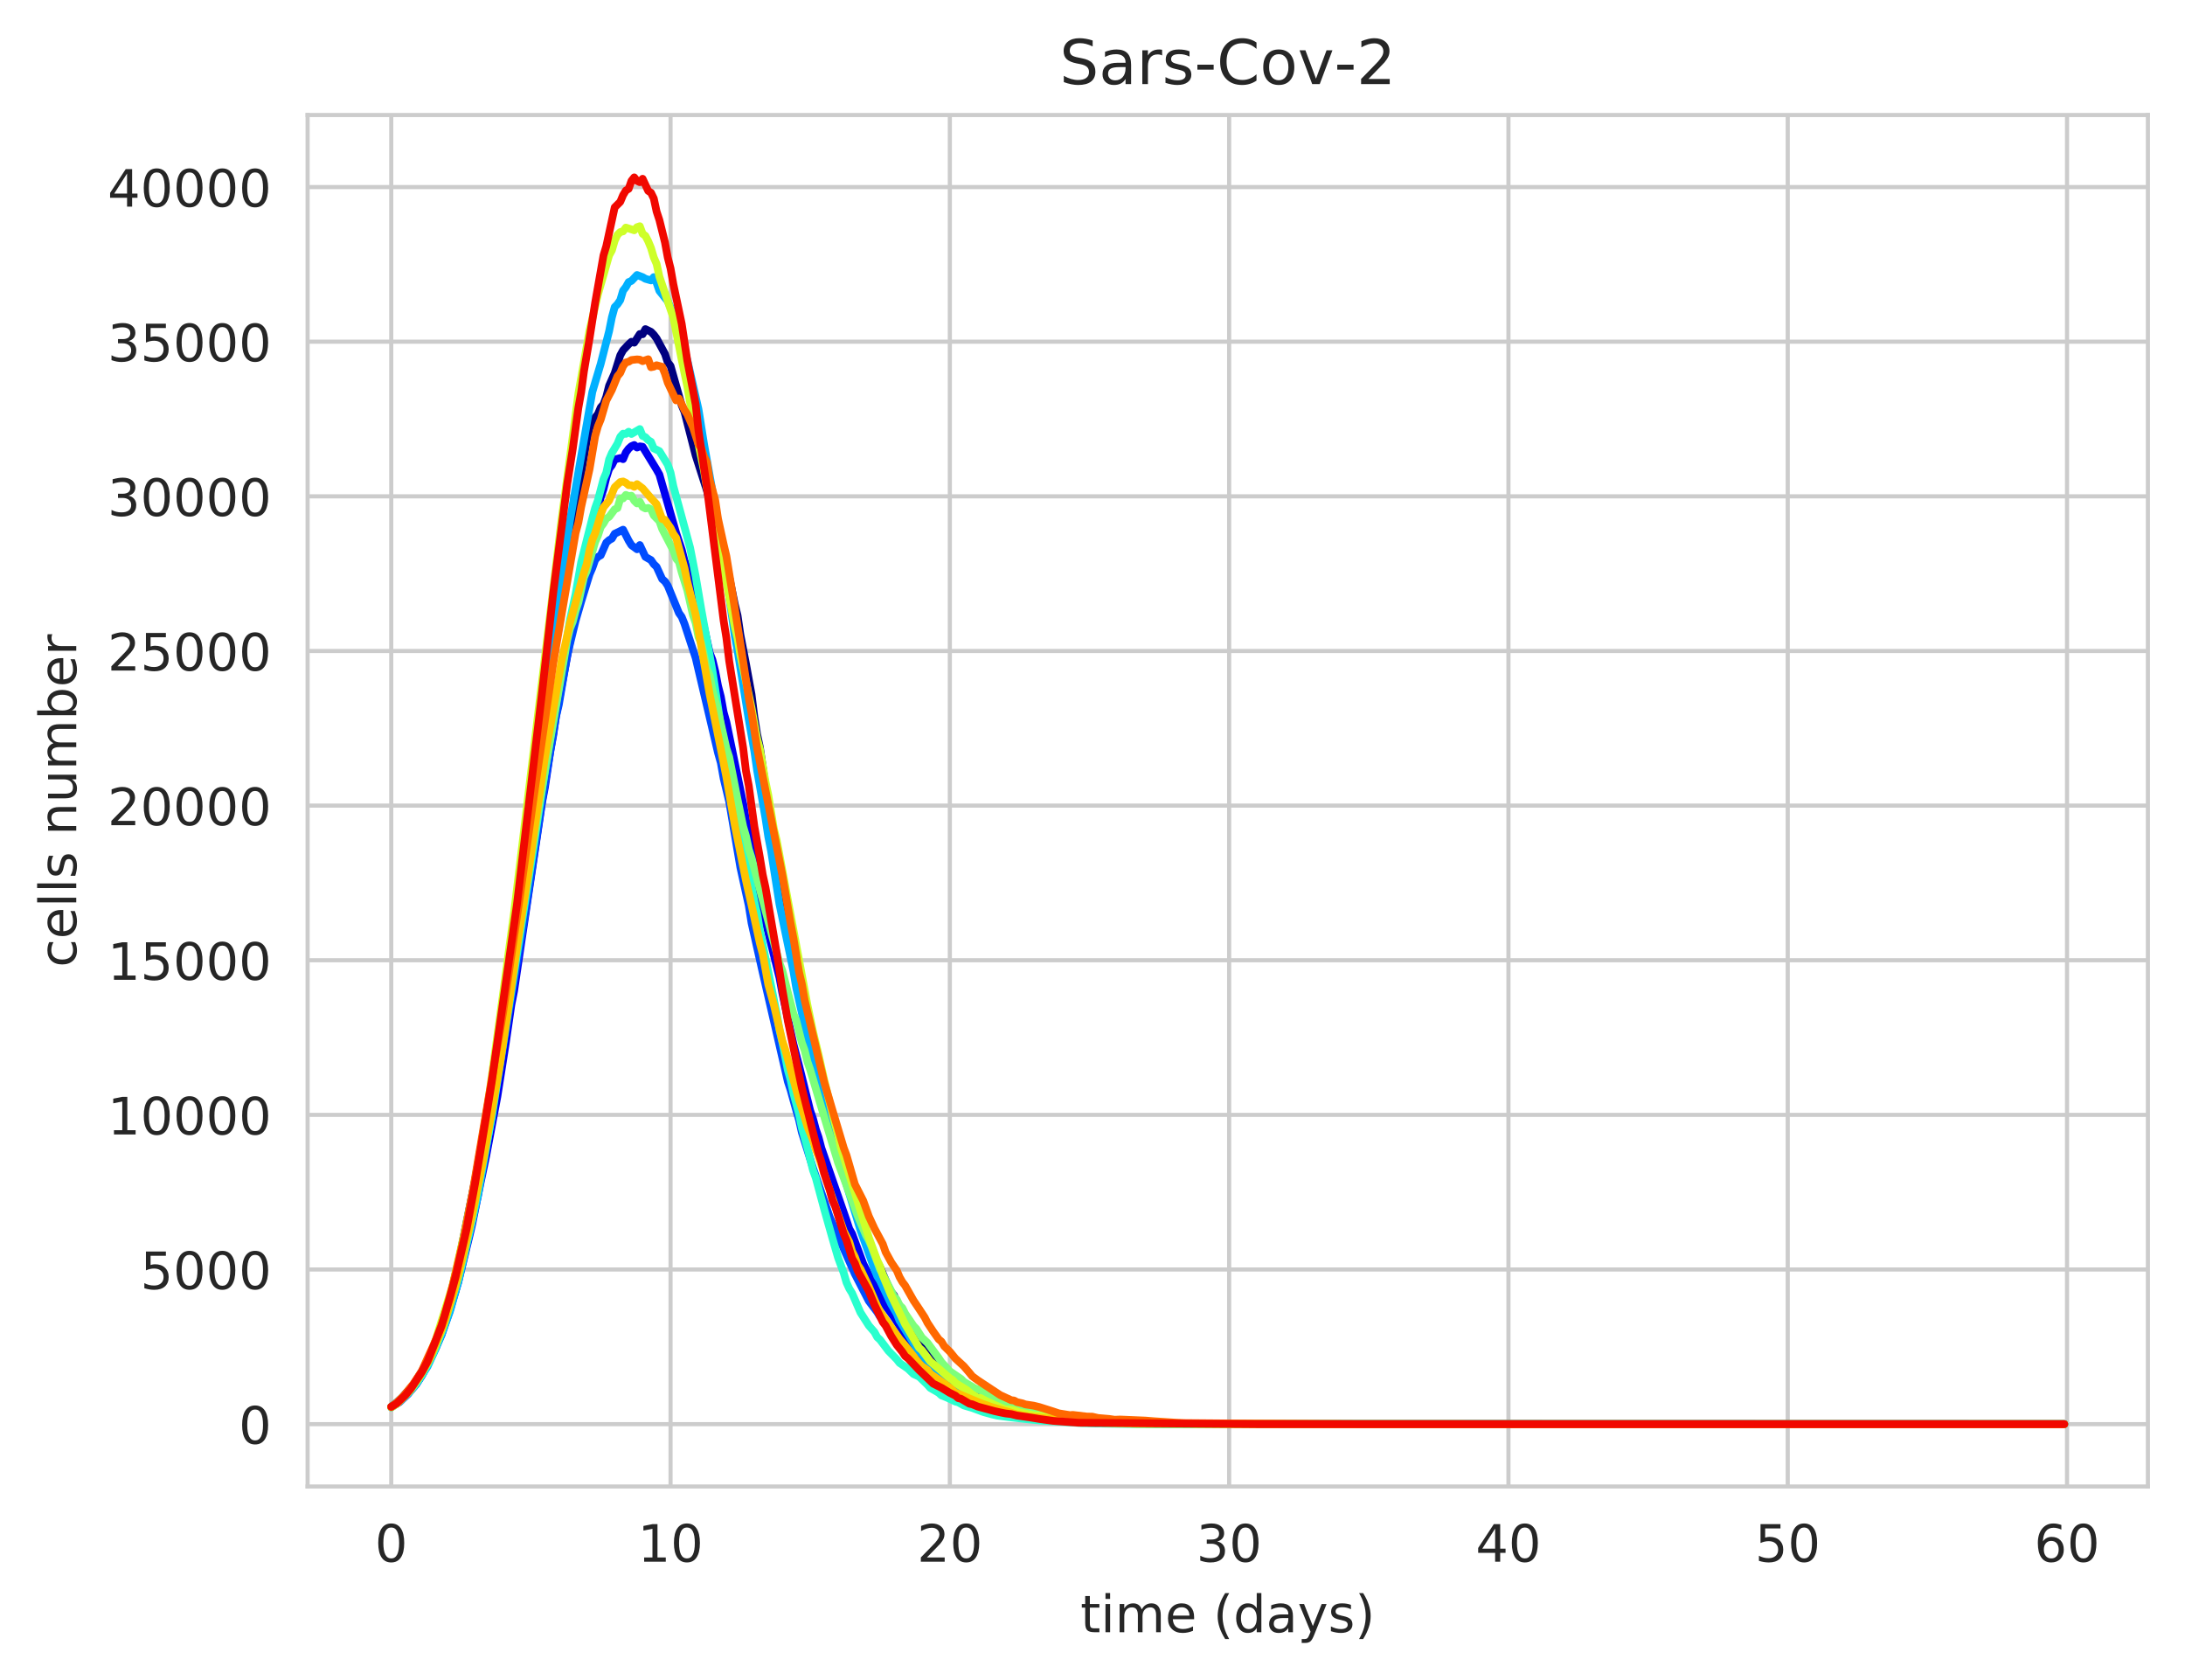 <?xml version="1.0" encoding="utf-8" standalone="no"?>
<!DOCTYPE svg PUBLIC "-//W3C//DTD SVG 1.1//EN"
  "http://www.w3.org/Graphics/SVG/1.1/DTD/svg11.dtd">
<!-- Created with matplotlib (https://matplotlib.org/) -->
<svg height="325.986pt" version="1.1" viewBox="0 0 424.011 325.986" width="424.011pt" xmlns="http://www.w3.org/2000/svg" xmlns:xlink="http://www.w3.org/1999/xlink">
 <defs>
  <style type="text/css">
*{stroke-linecap:butt;stroke-linejoin:round;white-space:pre;}
  </style>
 </defs>
 <g id="figure_1">
  <g id="patch_1">
   <path d="M 0 325.986 
L 424.011 325.986 
L 424.011 0 
L 0 0 
z
" style="fill:#ffffff;"/>
  </g>
  <g id="axes_1">
   <g id="patch_2">
    <path d="M 59.691 288.43 
L 416.811 288.43 
L 416.811 22.318 
L 59.691 22.318 
z
" style="fill:#ffffff;"/>
   </g>
   <g id="matplotlib.axis_1">
    <g id="xtick_1">
     <g id="line2d_1">
      <path clip-path="url(#p3176b4c490)" d="M 75.923 288.43 
L 75.923 22.318 
" style="fill:none;stroke:#cccccc;stroke-linecap:round;stroke-width:0.8;"/>
     </g>
     <g id="text_1">
      <!-- 0 -->
      <defs>
       <path d="M 31.781 66.406 
Q 24.172 66.406 20.328 58.906 
Q 16.5 51.422 16.5 36.375 
Q 16.5 21.391 20.328 13.891 
Q 24.172 6.391 31.781 6.391 
Q 39.453 6.391 43.281 13.891 
Q 47.125 21.391 47.125 36.375 
Q 47.125 51.422 43.281 58.906 
Q 39.453 66.406 31.781 66.406 
z
M 31.781 74.219 
Q 44.047 74.219 50.516 64.516 
Q 56.984 54.828 56.984 36.375 
Q 56.984 17.969 50.516 8.266 
Q 44.047 -1.422 31.781 -1.422 
Q 19.531 -1.422 13.062 8.266 
Q 6.594 17.969 6.594 36.375 
Q 6.594 54.828 13.062 64.516 
Q 19.531 74.219 31.781 74.219 
z
" id="DejaVuSans-48"/>
      </defs>
      <g style="fill:#262626;" transform="translate(72.742 303.029)scale(0.1 -0.1)">
       <use xlink:href="#DejaVuSans-48"/>
      </g>
     </g>
    </g>
    <g id="xtick_2">
     <g id="line2d_2">
      <path clip-path="url(#p3176b4c490)" d="M 130.123 288.43 
L 130.123 22.318 
" style="fill:none;stroke:#cccccc;stroke-linecap:round;stroke-width:0.8;"/>
     </g>
     <g id="text_2">
      <!-- 10 -->
      <defs>
       <path d="M 12.406 8.297 
L 28.516 8.297 
L 28.516 63.922 
L 10.984 60.406 
L 10.984 69.391 
L 28.422 72.906 
L 38.281 72.906 
L 38.281 8.297 
L 54.391 8.297 
L 54.391 0 
L 12.406 0 
z
" id="DejaVuSans-49"/>
      </defs>
      <g style="fill:#262626;" transform="translate(123.76 303.029)scale(0.1 -0.1)">
       <use xlink:href="#DejaVuSans-49"/>
       <use x="63.623" xlink:href="#DejaVuSans-48"/>
      </g>
     </g>
    </g>
    <g id="xtick_3">
     <g id="line2d_3">
      <path clip-path="url(#p3176b4c490)" d="M 184.322 288.43 
L 184.322 22.318 
" style="fill:none;stroke:#cccccc;stroke-linecap:round;stroke-width:0.8;"/>
     </g>
     <g id="text_3">
      <!-- 20 -->
      <defs>
       <path d="M 19.188 8.297 
L 53.609 8.297 
L 53.609 0 
L 7.328 0 
L 7.328 8.297 
Q 12.938 14.109 22.625 23.891 
Q 32.328 33.688 34.812 36.531 
Q 39.547 41.844 41.422 45.531 
Q 43.312 49.219 43.312 52.781 
Q 43.312 58.594 39.234 62.25 
Q 35.156 65.922 28.609 65.922 
Q 23.969 65.922 18.812 64.312 
Q 13.672 62.703 7.812 59.422 
L 7.812 69.391 
Q 13.766 71.781 18.938 73 
Q 24.125 74.219 28.422 74.219 
Q 39.75 74.219 46.484 68.547 
Q 53.219 62.891 53.219 53.422 
Q 53.219 48.922 51.531 44.891 
Q 49.859 40.875 45.406 35.406 
Q 44.188 33.984 37.641 27.219 
Q 31.109 20.453 19.188 8.297 
z
" id="DejaVuSans-50"/>
      </defs>
      <g style="fill:#262626;" transform="translate(177.96 303.029)scale(0.1 -0.1)">
       <use xlink:href="#DejaVuSans-50"/>
       <use x="63.623" xlink:href="#DejaVuSans-48"/>
      </g>
     </g>
    </g>
    <g id="xtick_4">
     <g id="line2d_4">
      <path clip-path="url(#p3176b4c490)" d="M 238.522 288.43 
L 238.522 22.318 
" style="fill:none;stroke:#cccccc;stroke-linecap:round;stroke-width:0.8;"/>
     </g>
     <g id="text_4">
      <!-- 30 -->
      <defs>
       <path d="M 40.578 39.312 
Q 47.656 37.797 51.625 33 
Q 55.609 28.219 55.609 21.188 
Q 55.609 10.406 48.188 4.484 
Q 40.766 -1.422 27.094 -1.422 
Q 22.516 -1.422 17.656 -0.516 
Q 12.797 0.391 7.625 2.203 
L 7.625 11.719 
Q 11.719 9.328 16.594 8.109 
Q 21.484 6.891 26.812 6.891 
Q 36.078 6.891 40.938 10.547 
Q 45.797 14.203 45.797 21.188 
Q 45.797 27.641 41.281 31.266 
Q 36.766 34.906 28.719 34.906 
L 20.219 34.906 
L 20.219 43.016 
L 29.109 43.016 
Q 36.375 43.016 40.234 45.922 
Q 44.094 48.828 44.094 54.297 
Q 44.094 59.906 40.109 62.906 
Q 36.141 65.922 28.719 65.922 
Q 24.656 65.922 20.016 65.031 
Q 15.375 64.156 9.812 62.312 
L 9.812 71.094 
Q 15.438 72.656 20.344 73.438 
Q 25.25 74.219 29.594 74.219 
Q 40.828 74.219 47.359 69.109 
Q 53.906 64.016 53.906 55.328 
Q 53.906 49.266 50.438 45.094 
Q 46.969 40.922 40.578 39.312 
z
" id="DejaVuSans-51"/>
      </defs>
      <g style="fill:#262626;" transform="translate(232.159 303.029)scale(0.1 -0.1)">
       <use xlink:href="#DejaVuSans-51"/>
       <use x="63.623" xlink:href="#DejaVuSans-48"/>
      </g>
     </g>
    </g>
    <g id="xtick_5">
     <g id="line2d_5">
      <path clip-path="url(#p3176b4c490)" d="M 292.721 288.43 
L 292.721 22.318 
" style="fill:none;stroke:#cccccc;stroke-linecap:round;stroke-width:0.8;"/>
     </g>
     <g id="text_5">
      <!-- 40 -->
      <defs>
       <path d="M 37.797 64.312 
L 12.891 25.391 
L 37.797 25.391 
z
M 35.203 72.906 
L 47.609 72.906 
L 47.609 25.391 
L 58.016 25.391 
L 58.016 17.188 
L 47.609 17.188 
L 47.609 0 
L 37.797 0 
L 37.797 17.188 
L 4.891 17.188 
L 4.891 26.703 
z
" id="DejaVuSans-52"/>
      </defs>
      <g style="fill:#262626;" transform="translate(286.359 303.029)scale(0.1 -0.1)">
       <use xlink:href="#DejaVuSans-52"/>
       <use x="63.623" xlink:href="#DejaVuSans-48"/>
      </g>
     </g>
    </g>
    <g id="xtick_6">
     <g id="line2d_6">
      <path clip-path="url(#p3176b4c490)" d="M 346.92 288.43 
L 346.92 22.318 
" style="fill:none;stroke:#cccccc;stroke-linecap:round;stroke-width:0.8;"/>
     </g>
     <g id="text_6">
      <!-- 50 -->
      <defs>
       <path d="M 10.797 72.906 
L 49.516 72.906 
L 49.516 64.594 
L 19.828 64.594 
L 19.828 46.734 
Q 21.969 47.469 24.109 47.828 
Q 26.266 48.188 28.422 48.188 
Q 40.625 48.188 47.75 41.5 
Q 54.891 34.812 54.891 23.391 
Q 54.891 11.625 47.562 5.094 
Q 40.234 -1.422 26.906 -1.422 
Q 22.312 -1.422 17.547 -0.641 
Q 12.797 0.141 7.719 1.703 
L 7.719 11.625 
Q 12.109 9.234 16.797 8.062 
Q 21.484 6.891 26.703 6.891 
Q 35.156 6.891 40.078 11.328 
Q 45.016 15.766 45.016 23.391 
Q 45.016 31 40.078 35.438 
Q 35.156 39.891 26.703 39.891 
Q 22.75 39.891 18.812 39.016 
Q 14.891 38.141 10.797 36.281 
z
" id="DejaVuSans-53"/>
      </defs>
      <g style="fill:#262626;" transform="translate(340.558 303.029)scale(0.1 -0.1)">
       <use xlink:href="#DejaVuSans-53"/>
       <use x="63.623" xlink:href="#DejaVuSans-48"/>
      </g>
     </g>
    </g>
    <g id="xtick_7">
     <g id="line2d_7">
      <path clip-path="url(#p3176b4c490)" d="M 401.12 288.43 
L 401.12 22.318 
" style="fill:none;stroke:#cccccc;stroke-linecap:round;stroke-width:0.8;"/>
     </g>
     <g id="text_7">
      <!-- 60 -->
      <defs>
       <path d="M 33.016 40.375 
Q 26.375 40.375 22.484 35.828 
Q 18.609 31.297 18.609 23.391 
Q 18.609 15.531 22.484 10.953 
Q 26.375 6.391 33.016 6.391 
Q 39.656 6.391 43.531 10.953 
Q 47.406 15.531 47.406 23.391 
Q 47.406 31.297 43.531 35.828 
Q 39.656 40.375 33.016 40.375 
z
M 52.594 71.297 
L 52.594 62.312 
Q 48.875 64.062 45.094 64.984 
Q 41.312 65.922 37.594 65.922 
Q 27.828 65.922 22.672 59.328 
Q 17.531 52.734 16.797 39.406 
Q 19.672 43.656 24.016 45.922 
Q 28.375 48.188 33.594 48.188 
Q 44.578 48.188 50.953 41.516 
Q 57.328 34.859 57.328 23.391 
Q 57.328 12.156 50.688 5.359 
Q 44.047 -1.422 33.016 -1.422 
Q 20.359 -1.422 13.672 8.266 
Q 6.984 17.969 6.984 36.375 
Q 6.984 53.656 15.188 63.938 
Q 23.391 74.219 37.203 74.219 
Q 40.922 74.219 44.703 73.484 
Q 48.484 72.75 52.594 71.297 
z
" id="DejaVuSans-54"/>
      </defs>
      <g style="fill:#262626;" transform="translate(394.757 303.029)scale(0.1 -0.1)">
       <use xlink:href="#DejaVuSans-54"/>
       <use x="63.623" xlink:href="#DejaVuSans-48"/>
      </g>
     </g>
    </g>
    <g id="text_8">
     <!-- time (days) -->
     <defs>
      <path d="M 18.312 70.219 
L 18.312 54.688 
L 36.812 54.688 
L 36.812 47.703 
L 18.312 47.703 
L 18.312 18.016 
Q 18.312 11.328 20.141 9.422 
Q 21.969 7.516 27.594 7.516 
L 36.812 7.516 
L 36.812 0 
L 27.594 0 
Q 17.188 0 13.234 3.875 
Q 9.281 7.766 9.281 18.016 
L 9.281 47.703 
L 2.688 47.703 
L 2.688 54.688 
L 9.281 54.688 
L 9.281 70.219 
z
" id="DejaVuSans-116"/>
      <path d="M 9.422 54.688 
L 18.406 54.688 
L 18.406 0 
L 9.422 0 
z
M 9.422 75.984 
L 18.406 75.984 
L 18.406 64.594 
L 9.422 64.594 
z
" id="DejaVuSans-105"/>
      <path d="M 52 44.188 
Q 55.375 50.25 60.062 53.125 
Q 64.75 56 71.094 56 
Q 79.641 56 84.281 50.016 
Q 88.922 44.047 88.922 33.016 
L 88.922 0 
L 79.891 0 
L 79.891 32.719 
Q 79.891 40.578 77.094 44.375 
Q 74.312 48.188 68.609 48.188 
Q 61.625 48.188 57.562 43.547 
Q 53.516 38.922 53.516 30.906 
L 53.516 0 
L 44.484 0 
L 44.484 32.719 
Q 44.484 40.625 41.703 44.406 
Q 38.922 48.188 33.109 48.188 
Q 26.219 48.188 22.156 43.531 
Q 18.109 38.875 18.109 30.906 
L 18.109 0 
L 9.078 0 
L 9.078 54.688 
L 18.109 54.688 
L 18.109 46.188 
Q 21.188 51.219 25.484 53.609 
Q 29.781 56 35.688 56 
Q 41.656 56 45.828 52.969 
Q 50 49.953 52 44.188 
z
" id="DejaVuSans-109"/>
      <path d="M 56.203 29.594 
L 56.203 25.203 
L 14.891 25.203 
Q 15.484 15.922 20.484 11.062 
Q 25.484 6.203 34.422 6.203 
Q 39.594 6.203 44.453 7.469 
Q 49.312 8.734 54.109 11.281 
L 54.109 2.781 
Q 49.266 0.734 44.188 -0.344 
Q 39.109 -1.422 33.891 -1.422 
Q 20.797 -1.422 13.156 6.188 
Q 5.516 13.812 5.516 26.812 
Q 5.516 40.234 12.766 48.109 
Q 20.016 56 32.328 56 
Q 43.359 56 49.781 48.891 
Q 56.203 41.797 56.203 29.594 
z
M 47.219 32.234 
Q 47.125 39.594 43.094 43.984 
Q 39.062 48.391 32.422 48.391 
Q 24.906 48.391 20.391 44.141 
Q 15.875 39.891 15.188 32.172 
z
" id="DejaVuSans-101"/>
      <path id="DejaVuSans-32"/>
      <path d="M 31 75.875 
Q 24.469 64.656 21.281 53.656 
Q 18.109 42.672 18.109 31.391 
Q 18.109 20.125 21.312 9.062 
Q 24.516 -2 31 -13.188 
L 23.188 -13.188 
Q 15.875 -1.703 12.234 9.375 
Q 8.594 20.453 8.594 31.391 
Q 8.594 42.281 12.203 53.312 
Q 15.828 64.359 23.188 75.875 
z
" id="DejaVuSans-40"/>
      <path d="M 45.406 46.391 
L 45.406 75.984 
L 54.391 75.984 
L 54.391 0 
L 45.406 0 
L 45.406 8.203 
Q 42.578 3.328 38.25 0.953 
Q 33.938 -1.422 27.875 -1.422 
Q 17.969 -1.422 11.734 6.484 
Q 5.516 14.406 5.516 27.297 
Q 5.516 40.188 11.734 48.094 
Q 17.969 56 27.875 56 
Q 33.938 56 38.25 53.625 
Q 42.578 51.266 45.406 46.391 
z
M 14.797 27.297 
Q 14.797 17.391 18.875 11.75 
Q 22.953 6.109 30.078 6.109 
Q 37.203 6.109 41.297 11.75 
Q 45.406 17.391 45.406 27.297 
Q 45.406 37.203 41.297 42.844 
Q 37.203 48.484 30.078 48.484 
Q 22.953 48.484 18.875 42.844 
Q 14.797 37.203 14.797 27.297 
z
" id="DejaVuSans-100"/>
      <path d="M 34.281 27.484 
Q 23.391 27.484 19.188 25 
Q 14.984 22.516 14.984 16.5 
Q 14.984 11.719 18.141 8.906 
Q 21.297 6.109 26.703 6.109 
Q 34.188 6.109 38.703 11.406 
Q 43.219 16.703 43.219 25.484 
L 43.219 27.484 
z
M 52.203 31.203 
L 52.203 0 
L 43.219 0 
L 43.219 8.297 
Q 40.141 3.328 35.547 0.953 
Q 30.953 -1.422 24.312 -1.422 
Q 15.922 -1.422 10.953 3.297 
Q 6 8.016 6 15.922 
Q 6 25.141 12.172 29.828 
Q 18.359 34.516 30.609 34.516 
L 43.219 34.516 
L 43.219 35.406 
Q 43.219 41.609 39.141 45 
Q 35.062 48.391 27.688 48.391 
Q 23 48.391 18.547 47.266 
Q 14.109 46.141 10.016 43.891 
L 10.016 52.203 
Q 14.938 54.109 19.578 55.047 
Q 24.219 56 28.609 56 
Q 40.484 56 46.344 49.844 
Q 52.203 43.703 52.203 31.203 
z
" id="DejaVuSans-97"/>
      <path d="M 32.172 -5.078 
Q 28.375 -14.844 24.75 -17.812 
Q 21.141 -20.797 15.094 -20.797 
L 7.906 -20.797 
L 7.906 -13.281 
L 13.188 -13.281 
Q 16.891 -13.281 18.938 -11.516 
Q 21 -9.766 23.484 -3.219 
L 25.094 0.875 
L 2.984 54.688 
L 12.5 54.688 
L 29.594 11.922 
L 46.688 54.688 
L 56.203 54.688 
z
" id="DejaVuSans-121"/>
      <path d="M 44.281 53.078 
L 44.281 44.578 
Q 40.484 46.531 36.375 47.5 
Q 32.281 48.484 27.875 48.484 
Q 21.188 48.484 17.844 46.438 
Q 14.5 44.391 14.5 40.281 
Q 14.5 37.156 16.891 35.375 
Q 19.281 33.594 26.516 31.984 
L 29.594 31.297 
Q 39.156 29.25 43.188 25.516 
Q 47.219 21.781 47.219 15.094 
Q 47.219 7.469 41.188 3.016 
Q 35.156 -1.422 24.609 -1.422 
Q 20.219 -1.422 15.453 -0.562 
Q 10.688 0.297 5.422 2 
L 5.422 11.281 
Q 10.406 8.688 15.234 7.391 
Q 20.062 6.109 24.812 6.109 
Q 31.156 6.109 34.562 8.281 
Q 37.984 10.453 37.984 14.406 
Q 37.984 18.062 35.516 20.016 
Q 33.062 21.969 24.703 23.781 
L 21.578 24.516 
Q 13.234 26.266 9.516 29.906 
Q 5.812 33.547 5.812 39.891 
Q 5.812 47.609 11.281 51.797 
Q 16.75 56 26.812 56 
Q 31.781 56 36.172 55.266 
Q 40.578 54.547 44.281 53.078 
z
" id="DejaVuSans-115"/>
      <path d="M 8.016 75.875 
L 15.828 75.875 
Q 23.141 64.359 26.781 53.312 
Q 30.422 42.281 30.422 31.391 
Q 30.422 20.453 26.781 9.375 
Q 23.141 -1.703 15.828 -13.188 
L 8.016 -13.188 
Q 14.5 -2 17.703 9.062 
Q 20.906 20.125 20.906 31.391 
Q 20.906 42.672 17.703 53.656 
Q 14.5 64.656 8.016 75.875 
z
" id="DejaVuSans-41"/>
     </defs>
     <g style="fill:#262626;" transform="translate(209.662 316.707)scale(0.1 -0.1)">
      <use xlink:href="#DejaVuSans-116"/>
      <use x="39.209" xlink:href="#DejaVuSans-105"/>
      <use x="66.992" xlink:href="#DejaVuSans-109"/>
      <use x="164.404" xlink:href="#DejaVuSans-101"/>
      <use x="225.928" xlink:href="#DejaVuSans-32"/>
      <use x="257.715" xlink:href="#DejaVuSans-40"/>
      <use x="296.729" xlink:href="#DejaVuSans-100"/>
      <use x="360.205" xlink:href="#DejaVuSans-97"/>
      <use x="421.484" xlink:href="#DejaVuSans-121"/>
      <use x="480.664" xlink:href="#DejaVuSans-115"/>
      <use x="532.764" xlink:href="#DejaVuSans-41"/>
     </g>
    </g>
   </g>
   <g id="matplotlib.axis_2">
    <g id="ytick_1">
     <g id="line2d_8">
      <path clip-path="url(#p3176b4c490)" d="M 59.691 276.334 
L 416.811 276.334 
" style="fill:none;stroke:#cccccc;stroke-linecap:round;stroke-width:0.8;"/>
     </g>
     <g id="text_9">
      <!-- 0 -->
      <g style="fill:#262626;" transform="translate(46.328 280.133)scale(0.1 -0.1)">
       <use xlink:href="#DejaVuSans-48"/>
      </g>
     </g>
    </g>
    <g id="ytick_2">
     <g id="line2d_9">
      <path clip-path="url(#p3176b4c490)" d="M 59.691 246.33 
L 416.811 246.33 
" style="fill:none;stroke:#cccccc;stroke-linecap:round;stroke-width:0.8;"/>
     </g>
     <g id="text_10">
      <!-- 5000 -->
      <g style="fill:#262626;" transform="translate(27.241 250.129)scale(0.1 -0.1)">
       <use xlink:href="#DejaVuSans-53"/>
       <use x="63.623" xlink:href="#DejaVuSans-48"/>
       <use x="127.246" xlink:href="#DejaVuSans-48"/>
       <use x="190.869" xlink:href="#DejaVuSans-48"/>
      </g>
     </g>
    </g>
    <g id="ytick_3">
     <g id="line2d_10">
      <path clip-path="url(#p3176b4c490)" d="M 59.691 216.325 
L 416.811 216.325 
" style="fill:none;stroke:#cccccc;stroke-linecap:round;stroke-width:0.8;"/>
     </g>
     <g id="text_11">
      <!-- 10000 -->
      <g style="fill:#262626;" transform="translate(20.878 220.124)scale(0.1 -0.1)">
       <use xlink:href="#DejaVuSans-49"/>
       <use x="63.623" xlink:href="#DejaVuSans-48"/>
       <use x="127.246" xlink:href="#DejaVuSans-48"/>
       <use x="190.869" xlink:href="#DejaVuSans-48"/>
       <use x="254.492" xlink:href="#DejaVuSans-48"/>
      </g>
     </g>
    </g>
    <g id="ytick_4">
     <g id="line2d_11">
      <path clip-path="url(#p3176b4c490)" d="M 59.691 186.321 
L 416.811 186.321 
" style="fill:none;stroke:#cccccc;stroke-linecap:round;stroke-width:0.8;"/>
     </g>
     <g id="text_12">
      <!-- 15000 -->
      <g style="fill:#262626;" transform="translate(20.878 190.12)scale(0.1 -0.1)">
       <use xlink:href="#DejaVuSans-49"/>
       <use x="63.623" xlink:href="#DejaVuSans-53"/>
       <use x="127.246" xlink:href="#DejaVuSans-48"/>
       <use x="190.869" xlink:href="#DejaVuSans-48"/>
       <use x="254.492" xlink:href="#DejaVuSans-48"/>
      </g>
     </g>
    </g>
    <g id="ytick_5">
     <g id="line2d_12">
      <path clip-path="url(#p3176b4c490)" d="M 59.691 156.316 
L 416.811 156.316 
" style="fill:none;stroke:#cccccc;stroke-linecap:round;stroke-width:0.8;"/>
     </g>
     <g id="text_13">
      <!-- 20000 -->
      <g style="fill:#262626;" transform="translate(20.878 160.115)scale(0.1 -0.1)">
       <use xlink:href="#DejaVuSans-50"/>
       <use x="63.623" xlink:href="#DejaVuSans-48"/>
       <use x="127.246" xlink:href="#DejaVuSans-48"/>
       <use x="190.869" xlink:href="#DejaVuSans-48"/>
       <use x="254.492" xlink:href="#DejaVuSans-48"/>
      </g>
     </g>
    </g>
    <g id="ytick_6">
     <g id="line2d_13">
      <path clip-path="url(#p3176b4c490)" d="M 59.691 126.312 
L 416.811 126.312 
" style="fill:none;stroke:#cccccc;stroke-linecap:round;stroke-width:0.8;"/>
     </g>
     <g id="text_14">
      <!-- 25000 -->
      <g style="fill:#262626;" transform="translate(20.878 130.111)scale(0.1 -0.1)">
       <use xlink:href="#DejaVuSans-50"/>
       <use x="63.623" xlink:href="#DejaVuSans-53"/>
       <use x="127.246" xlink:href="#DejaVuSans-48"/>
       <use x="190.869" xlink:href="#DejaVuSans-48"/>
       <use x="254.492" xlink:href="#DejaVuSans-48"/>
      </g>
     </g>
    </g>
    <g id="ytick_7">
     <g id="line2d_14">
      <path clip-path="url(#p3176b4c490)" d="M 59.691 96.307 
L 416.811 96.307 
" style="fill:none;stroke:#cccccc;stroke-linecap:round;stroke-width:0.8;"/>
     </g>
     <g id="text_15">
      <!-- 30000 -->
      <g style="fill:#262626;" transform="translate(20.878 100.107)scale(0.1 -0.1)">
       <use xlink:href="#DejaVuSans-51"/>
       <use x="63.623" xlink:href="#DejaVuSans-48"/>
       <use x="127.246" xlink:href="#DejaVuSans-48"/>
       <use x="190.869" xlink:href="#DejaVuSans-48"/>
       <use x="254.492" xlink:href="#DejaVuSans-48"/>
      </g>
     </g>
    </g>
    <g id="ytick_8">
     <g id="line2d_15">
      <path clip-path="url(#p3176b4c490)" d="M 59.691 66.303 
L 416.811 66.303 
" style="fill:none;stroke:#cccccc;stroke-linecap:round;stroke-width:0.8;"/>
     </g>
     <g id="text_16">
      <!-- 35000 -->
      <g style="fill:#262626;" transform="translate(20.878 70.102)scale(0.1 -0.1)">
       <use xlink:href="#DejaVuSans-51"/>
       <use x="63.623" xlink:href="#DejaVuSans-53"/>
       <use x="127.246" xlink:href="#DejaVuSans-48"/>
       <use x="190.869" xlink:href="#DejaVuSans-48"/>
       <use x="254.492" xlink:href="#DejaVuSans-48"/>
      </g>
     </g>
    </g>
    <g id="ytick_9">
     <g id="line2d_16">
      <path clip-path="url(#p3176b4c490)" d="M 59.691 36.298 
L 416.811 36.298 
" style="fill:none;stroke:#cccccc;stroke-linecap:round;stroke-width:0.8;"/>
     </g>
     <g id="text_17">
      <!-- 40000 -->
      <g style="fill:#262626;" transform="translate(20.878 40.098)scale(0.1 -0.1)">
       <use xlink:href="#DejaVuSans-52"/>
       <use x="63.623" xlink:href="#DejaVuSans-48"/>
       <use x="127.246" xlink:href="#DejaVuSans-48"/>
       <use x="190.869" xlink:href="#DejaVuSans-48"/>
       <use x="254.492" xlink:href="#DejaVuSans-48"/>
      </g>
     </g>
    </g>
    <g id="text_18">
     <!-- cells number -->
     <defs>
      <path d="M 48.781 52.594 
L 48.781 44.188 
Q 44.969 46.297 41.141 47.344 
Q 37.312 48.391 33.406 48.391 
Q 24.656 48.391 19.812 42.844 
Q 14.984 37.312 14.984 27.297 
Q 14.984 17.281 19.812 11.734 
Q 24.656 6.203 33.406 6.203 
Q 37.312 6.203 41.141 7.25 
Q 44.969 8.297 48.781 10.406 
L 48.781 2.094 
Q 45.016 0.344 40.984 -0.531 
Q 36.969 -1.422 32.422 -1.422 
Q 20.062 -1.422 12.781 6.344 
Q 5.516 14.109 5.516 27.297 
Q 5.516 40.672 12.859 48.328 
Q 20.219 56 33.016 56 
Q 37.156 56 41.109 55.141 
Q 45.062 54.297 48.781 52.594 
z
" id="DejaVuSans-99"/>
      <path d="M 9.422 75.984 
L 18.406 75.984 
L 18.406 0 
L 9.422 0 
z
" id="DejaVuSans-108"/>
      <path d="M 54.891 33.016 
L 54.891 0 
L 45.906 0 
L 45.906 32.719 
Q 45.906 40.484 42.875 44.328 
Q 39.844 48.188 33.797 48.188 
Q 26.516 48.188 22.312 43.547 
Q 18.109 38.922 18.109 30.906 
L 18.109 0 
L 9.078 0 
L 9.078 54.688 
L 18.109 54.688 
L 18.109 46.188 
Q 21.344 51.125 25.703 53.562 
Q 30.078 56 35.797 56 
Q 45.219 56 50.047 50.172 
Q 54.891 44.344 54.891 33.016 
z
" id="DejaVuSans-110"/>
      <path d="M 8.5 21.578 
L 8.5 54.688 
L 17.484 54.688 
L 17.484 21.922 
Q 17.484 14.156 20.5 10.266 
Q 23.531 6.391 29.594 6.391 
Q 36.859 6.391 41.078 11.031 
Q 45.312 15.672 45.312 23.688 
L 45.312 54.688 
L 54.297 54.688 
L 54.297 0 
L 45.312 0 
L 45.312 8.406 
Q 42.047 3.422 37.719 1 
Q 33.406 -1.422 27.688 -1.422 
Q 18.266 -1.422 13.375 4.438 
Q 8.5 10.297 8.5 21.578 
z
M 31.109 56 
z
" id="DejaVuSans-117"/>
      <path d="M 48.688 27.297 
Q 48.688 37.203 44.609 42.844 
Q 40.531 48.484 33.406 48.484 
Q 26.266 48.484 22.188 42.844 
Q 18.109 37.203 18.109 27.297 
Q 18.109 17.391 22.188 11.75 
Q 26.266 6.109 33.406 6.109 
Q 40.531 6.109 44.609 11.75 
Q 48.688 17.391 48.688 27.297 
z
M 18.109 46.391 
Q 20.953 51.266 25.266 53.625 
Q 29.594 56 35.594 56 
Q 45.562 56 51.781 48.094 
Q 58.016 40.188 58.016 27.297 
Q 58.016 14.406 51.781 6.484 
Q 45.562 -1.422 35.594 -1.422 
Q 29.594 -1.422 25.266 0.953 
Q 20.953 3.328 18.109 8.203 
L 18.109 0 
L 9.078 0 
L 9.078 75.984 
L 18.109 75.984 
z
" id="DejaVuSans-98"/>
      <path d="M 41.109 46.297 
Q 39.594 47.172 37.812 47.578 
Q 36.031 48 33.891 48 
Q 26.266 48 22.188 43.047 
Q 18.109 38.094 18.109 28.812 
L 18.109 0 
L 9.078 0 
L 9.078 54.688 
L 18.109 54.688 
L 18.109 46.188 
Q 20.953 51.172 25.484 53.578 
Q 30.031 56 36.531 56 
Q 37.453 56 38.578 55.875 
Q 39.703 55.766 41.062 55.516 
z
" id="DejaVuSans-114"/>
     </defs>
     <g style="fill:#262626;" transform="translate(14.798 187.686)rotate(-90)scale(0.1 -0.1)">
      <use xlink:href="#DejaVuSans-99"/>
      <use x="54.98" xlink:href="#DejaVuSans-101"/>
      <use x="116.504" xlink:href="#DejaVuSans-108"/>
      <use x="144.287" xlink:href="#DejaVuSans-108"/>
      <use x="172.07" xlink:href="#DejaVuSans-115"/>
      <use x="224.17" xlink:href="#DejaVuSans-32"/>
      <use x="255.957" xlink:href="#DejaVuSans-110"/>
      <use x="319.336" xlink:href="#DejaVuSans-117"/>
      <use x="382.715" xlink:href="#DejaVuSans-109"/>
      <use x="480.127" xlink:href="#DejaVuSans-98"/>
      <use x="543.604" xlink:href="#DejaVuSans-101"/>
      <use x="605.127" xlink:href="#DejaVuSans-114"/>
     </g>
    </g>
   </g>
   <g id="line2d_17">
    <path clip-path="url(#p3176b4c490)" d="M 75.923 272.944 
L 77.007 272.103 
L 78.091 271.083 
L 80.259 268.659 
L 81.885 266.037 
L 83.511 262.826 
L 85.137 258.625 
L 87.305 251.736 
L 88.931 245.129 
L 92.183 229.023 
L 93.267 222.836 
L 97.061 200.033 
L 100.855 172.633 
L 103.023 156.01 
L 106.275 132.007 
L 106.817 128.79 
L 107.901 121.193 
L 109.527 111.154 
L 110.611 104.709 
L 113.863 85.512 
L 114.405 83.123 
L 114.947 81.671 
L 116.031 80.351 
L 116.573 79.061 
L 117.115 78.443 
L 117.657 76.972 
L 118.199 74.842 
L 119.283 72.4 
L 120.367 68.937 
L 120.909 67.965 
L 121.993 66.807 
L 122.535 66.315 
L 123.077 66.489 
L 124.161 64.815 
L 124.703 64.857 
L 125.245 63.861 
L 126.329 64.389 
L 126.871 64.947 
L 127.413 65.667 
L 129.039 68.673 
L 129.581 70.311 
L 130.123 70.996 
L 132.291 78.665 
L 132.833 79.937 
L 135.001 88.392 
L 137.169 95.149 
L 137.711 97.321 
L 138.795 100.526 
L 140.963 109.227 
L 142.589 117.238 
L 143.131 119.447 
L 143.673 123.161 
L 144.757 128.778 
L 145.841 134.737 
L 146.383 139.094 
L 146.925 142.472 
L 147.467 145.029 
L 149.093 156.28 
L 151.261 167.688 
L 151.803 171.577 
L 152.887 177.373 
L 153.971 184.004 
L 155.055 190.089 
L 157.764 203.009 
L 158.848 209.004 
L 159.932 214.051 
L 163.184 226.167 
L 163.726 227.295 
L 166.436 236.14 
L 168.604 241.247 
L 169.146 242.147 
L 169.688 243.779 
L 170.23 245.015 
L 170.772 245.856 
L 172.398 249.642 
L 172.94 250.686 
L 173.482 251.31 
L 174.024 252.547 
L 174.566 253.405 
L 176.734 257.563 
L 177.276 258.475 
L 177.818 259.898 
L 179.444 261.722 
L 180.528 262.724 
L 181.612 264.14 
L 182.154 264.59 
L 182.696 265.328 
L 183.238 265.707 
L 183.78 266.331 
L 184.864 266.961 
L 185.406 267.441 
L 185.948 268.215 
L 187.032 268.977 
L 187.574 269.601 
L 188.116 269.955 
L 189.742 270.537 
L 190.284 270.909 
L 190.826 271.125 
L 192.452 272.134 
L 194.078 272.932 
L 195.162 273.31 
L 197.33 274.084 
L 204.918 275.53 
L 207.628 275.698 
L 208.712 275.878 
L 212.506 276.13 
L 214.132 276.178 
L 237.98 276.334 
L 400.578 276.334 
L 400.578 276.334 
" style="fill:none;stroke:#000080;stroke-linecap:round;stroke-width:1.5;"/>
   </g>
   <g id="line2d_18">
    <path clip-path="url(#p3176b4c490)" d="M 75.923 273.052 
L 77.549 272.043 
L 79.175 270.489 
L 80.801 268.569 
L 81.885 266.865 
L 84.053 262.628 
L 85.679 259.016 
L 87.305 254.227 
L 88.389 250.518 
L 88.931 248.754 
L 91.099 239.795 
L 91.641 237.496 
L 93.267 229.431 
L 94.351 224.27 
L 96.519 212.773 
L 98.145 202.421 
L 99.229 194.968 
L 99.771 192.226 
L 105.191 155.698 
L 105.733 152.824 
L 106.817 145.599 
L 107.359 142.652 
L 107.901 138.908 
L 113.321 110.133 
L 114.947 102.986 
L 116.031 99.128 
L 116.573 96.487 
L 117.115 94.891 
L 117.657 92.677 
L 118.199 90.991 
L 118.741 90.258 
L 119.283 89.154 
L 120.367 88.878 
L 120.909 89.088 
L 121.451 87.792 
L 121.993 87.066 
L 122.535 86.574 
L 123.077 86.346 
L 123.619 86.838 
L 124.161 86.61 
L 124.703 86.688 
L 127.413 91.111 
L 127.955 92.077 
L 131.207 103.4 
L 132.291 106.647 
L 132.833 108.783 
L 133.375 110.349 
L 134.459 113.902 
L 136.627 121.691 
L 137.711 126.642 
L 138.253 128.052 
L 138.795 130.254 
L 139.337 133.075 
L 139.879 135.169 
L 140.421 138.17 
L 140.963 140.114 
L 144.215 155.89 
L 144.757 159.137 
L 145.841 164.417 
L 147.467 174.193 
L 148.551 178.778 
L 151.261 189.699 
L 151.803 192.628 
L 152.887 197.668 
L 153.971 202.595 
L 155.055 206.754 
L 157.222 215.491 
L 157.764 217.045 
L 158.306 219.098 
L 158.848 220.676 
L 159.39 222.752 
L 164.268 236.794 
L 164.81 238.438 
L 165.352 239.387 
L 167.52 245.219 
L 168.604 247.392 
L 170.23 250.47 
L 171.314 252.625 
L 173.482 255.589 
L 176.734 260.684 
L 179.986 264.626 
L 180.528 265.022 
L 181.612 266.055 
L 183.78 267.591 
L 184.322 267.783 
L 185.406 268.563 
L 185.948 268.929 
L 186.49 269.067 
L 187.032 269.409 
L 188.116 270.339 
L 189.742 270.921 
L 190.284 271.251 
L 191.368 271.413 
L 191.91 271.773 
L 194.62 272.65 
L 195.162 272.884 
L 196.788 273.268 
L 198.956 273.946 
L 199.498 273.976 
L 200.04 274.222 
L 200.582 274.258 
L 201.666 274.642 
L 202.75 274.744 
L 204.918 275.116 
L 206.544 275.314 
L 208.17 275.542 
L 210.338 275.764 
L 219.552 276.172 
L 226.056 276.286 
L 400.578 276.334 
L 400.578 276.334 
" style="fill:none;stroke:#0000f1;stroke-linecap:round;stroke-width:1.5;"/>
   </g>
   <g id="line2d_19">
    <path clip-path="url(#p3176b4c490)" d="M 75.923 273.052 
L 77.549 271.929 
L 79.175 270.453 
L 80.801 268.419 
L 81.885 266.841 
L 84.053 262.652 
L 84.595 261.482 
L 86.221 257.113 
L 87.305 253.735 
L 88.389 250.548 
L 89.473 246.222 
L 92.725 231.465 
L 94.351 222.842 
L 101.939 177.187 
L 105.191 155.458 
L 107.901 139.028 
L 108.443 136.747 
L 110.069 127.17 
L 111.695 120.461 
L 112.779 116.734 
L 114.405 111.448 
L 114.947 110.205 
L 115.489 108.651 
L 116.031 108.045 
L 116.573 107.751 
L 117.657 105.285 
L 118.199 104.811 
L 118.741 104.499 
L 119.283 103.568 
L 120.909 102.776 
L 121.993 104.901 
L 122.535 105.783 
L 123.619 106.575 
L 124.161 105.759 
L 125.245 108.057 
L 126.329 108.675 
L 126.871 109.467 
L 127.413 109.983 
L 128.497 112.354 
L 129.039 112.822 
L 129.581 113.644 
L 131.749 118.943 
L 132.291 119.705 
L 132.833 121.049 
L 135.001 127.674 
L 139.337 146.085 
L 139.879 148.017 
L 140.421 151.029 
L 141.505 155.554 
L 143.673 168.33 
L 145.299 175.705 
L 145.841 179.09 
L 148.009 188.703 
L 152.887 209.88 
L 153.429 211.53 
L 154.513 215.443 
L 155.055 217.303 
L 155.597 219.716 
L 157.764 226.623 
L 161.016 236.182 
L 165.894 247.194 
L 168.604 252.445 
L 170.23 254.593 
L 170.772 255.475 
L 171.314 255.919 
L 172.398 257.425 
L 172.94 257.983 
L 173.482 258.938 
L 175.65 261.344 
L 178.36 263.654 
L 180.528 266.103 
L 181.07 266.427 
L 181.612 267.213 
L 182.154 267.705 
L 183.78 268.785 
L 184.322 269.193 
L 185.406 269.553 
L 188.658 271.329 
L 189.742 271.875 
L 190.826 272.452 
L 191.368 272.608 
L 191.91 272.896 
L 196.246 274.162 
L 197.33 274.246 
L 198.414 274.534 
L 204.918 275.44 
L 209.796 275.692 
L 210.88 275.71 
L 213.048 275.866 
L 216.3 275.938 
L 220.094 276.052 
L 235.27 276.292 
L 239.064 276.31 
L 250.987 276.334 
L 400.578 276.334 
L 400.578 276.334 
" style="fill:none;stroke:#004cff;stroke-linecap:round;stroke-width:1.5;"/>
   </g>
   <g id="line2d_20">
    <path clip-path="url(#p3176b4c490)" d="M 75.923 273.016 
L 77.549 271.905 
L 79.175 270.393 
L 80.801 268.527 
L 82.969 265.148 
L 84.595 261.566 
L 85.679 258.98 
L 87.305 254.473 
L 88.931 248.736 
L 92.725 232.168 
L 95.435 216.217 
L 97.603 201.359 
L 98.687 193.234 
L 99.771 184.538 
L 105.733 134.005 
L 106.275 129.72 
L 107.359 122.603 
L 110.611 100.982 
L 114.947 76.042 
L 116.573 70.588 
L 118.199 64.263 
L 118.741 61.562 
L 119.283 59.588 
L 119.825 59.03 
L 120.367 58.226 
L 120.909 56.395 
L 121.451 55.699 
L 121.993 54.733 
L 122.535 54.505 
L 123.619 53.359 
L 124.703 53.773 
L 125.245 54.097 
L 126.329 54.409 
L 126.871 53.767 
L 127.413 54.877 
L 127.955 56.437 
L 129.581 58.454 
L 130.665 60.872 
L 131.207 62.66 
L 131.749 64.029 
L 133.375 69.867 
L 135.543 79.397 
L 136.627 86.184 
L 139.879 104.325 
L 142.589 123.389 
L 143.131 126.234 
L 145.299 139.616 
L 146.383 145.767 
L 146.925 149.505 
L 148.551 158.795 
L 149.093 162.383 
L 149.635 165.132 
L 151.261 175.459 
L 153.971 188.457 
L 154.513 191.674 
L 157.764 206.238 
L 162.642 224.492 
L 163.726 228.063 
L 166.978 238.697 
L 169.688 246.258 
L 170.23 247.638 
L 170.772 248.484 
L 172.398 251.928 
L 172.94 253.057 
L 174.024 254.923 
L 174.566 256.243 
L 177.276 260.636 
L 178.36 262.274 
L 178.902 262.694 
L 179.444 263.498 
L 182.696 266.841 
L 184.322 268.257 
L 190.284 271.683 
L 190.826 272.085 
L 191.91 272.53 
L 192.452 272.584 
L 195.704 273.976 
L 201.666 275.248 
L 202.75 275.392 
L 210.88 276.016 
L 219.552 276.22 
L 222.804 276.22 
L 228.224 276.298 
L 235.27 276.328 
L 400.578 276.334 
L 400.578 276.334 
" style="fill:none;stroke:#00b0ff;stroke-linecap:round;stroke-width:1.5;"/>
   </g>
   <g id="line2d_21">
    <path clip-path="url(#p3176b4c490)" d="M 75.923 272.98 
L 78.633 270.843 
L 79.717 269.655 
L 80.801 268.389 
L 81.885 266.739 
L 82.969 264.776 
L 84.053 262.616 
L 86.221 256.999 
L 87.305 253.465 
L 88.931 248.01 
L 91.641 236.608 
L 95.435 216.781 
L 103.565 164.189 
L 104.649 156.808 
L 106.275 146.175 
L 108.443 133.411 
L 110.611 120.203 
L 111.695 115.282 
L 112.779 109.083 
L 114.947 100.526 
L 115.489 98.564 
L 116.031 97.045 
L 117.115 92.959 
L 117.657 91.687 
L 118.199 89.154 
L 118.741 87.888 
L 119.825 86.082 
L 120.367 84.756 
L 120.909 84.15 
L 121.451 84.186 
L 121.993 83.771 
L 122.535 84.204 
L 124.161 83.249 
L 124.703 84.588 
L 125.245 84.816 
L 125.787 85.398 
L 126.329 85.722 
L 126.871 87.012 
L 127.955 87.528 
L 129.581 90.168 
L 130.123 91.705 
L 130.665 94.315 
L 133.917 106.269 
L 135.001 111.832 
L 136.085 118.223 
L 138.253 130.14 
L 139.879 140.828 
L 140.421 143.3 
L 141.505 150.477 
L 143.131 159.323 
L 144.215 163.943 
L 144.757 167.124 
L 145.299 169.254 
L 146.383 174.883 
L 146.925 177.229 
L 147.467 180.572 
L 150.719 196.63 
L 151.261 199.817 
L 151.803 202.181 
L 152.887 207.648 
L 153.429 209.568 
L 153.971 212.137 
L 155.055 216.187 
L 155.597 218.834 
L 156.68 222.728 
L 157.764 227.061 
L 158.306 228.543 
L 159.932 234.598 
L 161.558 240.347 
L 162.642 244.067 
L 163.726 247.002 
L 164.268 248.856 
L 164.81 250.05 
L 165.352 250.926 
L 166.978 254.677 
L 168.604 257.215 
L 169.688 258.463 
L 170.23 259.46 
L 170.772 259.958 
L 172.398 262.106 
L 174.024 263.768 
L 174.566 264.458 
L 176.192 265.575 
L 177.276 266.619 
L 178.36 267.123 
L 179.986 268.689 
L 180.528 269.313 
L 181.612 269.931 
L 182.154 270.255 
L 182.696 270.759 
L 183.78 271.191 
L 185.406 271.959 
L 185.948 272.097 
L 187.032 272.704 
L 188.658 273.184 
L 190.826 273.982 
L 192.452 274.432 
L 193.536 274.678 
L 195.704 274.966 
L 199.498 275.398 
L 202.208 275.656 
L 209.796 276.136 
L 214.674 276.238 
L 220.094 276.322 
L 400.578 276.334 
L 400.578 276.334 
" style="fill:none;stroke:#29ffce;stroke-linecap:round;stroke-width:1.5;"/>
   </g>
   <g id="line2d_22">
    <path clip-path="url(#p3176b4c490)" d="M 75.923 273.106 
L 77.549 271.935 
L 79.717 269.775 
L 80.801 268.209 
L 82.969 264.542 
L 84.595 261.086 
L 85.679 258.301 
L 87.847 251.376 
L 88.931 247.698 
L 90.015 243.245 
L 92.183 233.134 
L 98.145 196.852 
L 99.771 185.973 
L 100.855 180.17 
L 104.649 156.034 
L 110.069 124.223 
L 110.611 121.979 
L 111.153 120.599 
L 111.695 118.523 
L 112.237 116.914 
L 113.321 112.03 
L 113.863 110.769 
L 115.489 105.171 
L 116.031 103.94 
L 116.573 102.272 
L 117.115 101.564 
L 117.657 100.622 
L 118.199 100.286 
L 119.283 98.828 
L 119.825 98.588 
L 120.367 96.763 
L 120.909 96.715 
L 121.451 96.031 
L 121.993 96.253 
L 122.535 96.193 
L 123.077 97.147 
L 123.619 97.676 
L 124.161 97.357 
L 124.703 98.378 
L 125.245 98.654 
L 125.787 98.552 
L 126.329 98.786 
L 126.871 100.016 
L 127.955 101.114 
L 128.497 102.638 
L 130.665 106.815 
L 131.207 108.399 
L 131.749 109.023 
L 132.291 111.052 
L 133.375 114.508 
L 134.459 119.315 
L 135.001 120.881 
L 135.543 123.605 
L 136.085 124.782 
L 137.169 129.756 
L 137.711 131.017 
L 138.253 133.981 
L 139.337 138.02 
L 140.963 145.215 
L 141.505 146.877 
L 143.131 155.146 
L 144.215 160.355 
L 144.757 162.221 
L 145.299 164.742 
L 145.841 166.44 
L 150.177 182.876 
L 151.261 186.885 
L 151.803 188.301 
L 152.887 192.574 
L 153.971 196.714 
L 154.513 198.004 
L 155.597 202.313 
L 156.138 203.777 
L 156.68 205.974 
L 157.222 207.552 
L 158.848 213.043 
L 162.642 225.627 
L 163.726 228.525 
L 166.436 235.936 
L 168.062 239.705 
L 168.604 240.677 
L 169.146 241.925 
L 170.772 246.288 
L 171.856 248.346 
L 173.482 251.538 
L 174.024 252.133 
L 174.566 253.261 
L 175.108 253.777 
L 175.65 254.869 
L 177.276 257.263 
L 177.818 257.833 
L 178.902 259.538 
L 179.986 260.558 
L 182.154 263.504 
L 182.696 264.308 
L 184.322 266.079 
L 186.49 267.555 
L 187.032 268.101 
L 189.2 269.397 
L 190.284 269.751 
L 190.826 270.171 
L 191.91 270.615 
L 196.246 272.632 
L 198.956 273.286 
L 199.498 273.37 
L 200.582 273.724 
L 202.208 274.27 
L 203.834 274.546 
L 204.918 274.876 
L 206.002 274.942 
L 206.544 275.116 
L 212.506 275.602 
L 214.132 275.722 
L 226.598 276.172 
L 236.354 276.28 
L 250.445 276.328 
L 400.578 276.334 
L 400.578 276.334 
" style="fill:none;stroke:#7dff7a;stroke-linecap:round;stroke-width:1.5;"/>
   </g>
   <g id="line2d_23">
    <path clip-path="url(#p3176b4c490)" d="M 75.923 273.052 
L 77.007 272.404 
L 78.091 271.329 
L 79.717 269.451 
L 81.885 266.163 
L 83.511 262.67 
L 84.595 259.82 
L 87.305 251.154 
L 87.847 249.348 
L 90.015 239.759 
L 92.183 229.263 
L 93.267 223.454 
L 94.893 212.755 
L 97.061 197.02 
L 99.771 176.965 
L 100.855 168.078 
L 108.985 100.76 
L 111.153 84.654 
L 112.237 76.39 
L 113.321 70.269 
L 114.405 64.083 
L 116.031 57.14 
L 118.199 49.56 
L 118.741 48.576 
L 119.283 46.71 
L 119.825 45.558 
L 120.367 45.024 
L 120.909 44.892 
L 121.451 44.16 
L 123.077 44.682 
L 123.619 44.082 
L 124.161 43.896 
L 124.703 45.36 
L 125.245 45.762 
L 125.787 46.806 
L 126.329 48.12 
L 126.871 49.95 
L 127.413 51.199 
L 127.955 53.665 
L 129.039 56.875 
L 130.665 61.622 
L 132.291 69.831 
L 133.375 74.956 
L 133.917 78.161 
L 134.459 79.955 
L 135.001 82.229 
L 135.543 86.178 
L 136.627 91.405 
L 137.169 94.591 
L 138.253 99.23 
L 138.795 101.336 
L 142.589 121.577 
L 143.131 123.863 
L 143.673 127.086 
L 145.841 137.329 
L 146.925 143.366 
L 147.467 145.359 
L 148.551 151.672 
L 149.093 154.252 
L 150.177 160.865 
L 150.719 163.013 
L 156.68 194.962 
L 157.764 200.153 
L 158.848 204.653 
L 159.932 209.514 
L 161.558 216.217 
L 162.642 220.334 
L 163.184 222.704 
L 168.604 240.131 
L 170.23 244.541 
L 170.772 245.676 
L 171.314 247.458 
L 172.94 251.364 
L 175.65 256.969 
L 178.36 261.524 
L 178.902 262.004 
L 180.528 264.164 
L 184.322 267.429 
L 184.864 267.765 
L 185.406 268.353 
L 187.574 269.691 
L 188.658 270.591 
L 189.742 271.185 
L 190.284 271.257 
L 191.368 271.845 
L 192.994 272.59 
L 195.162 273.514 
L 195.704 273.472 
L 196.788 273.652 
L 197.872 274.054 
L 200.582 274.6 
L 201.666 274.666 
L 202.75 274.87 
L 204.376 275.038 
L 207.628 275.566 
L 209.796 275.818 
L 213.59 276.04 
L 216.3 276.124 
L 220.636 276.268 
L 227.14 276.298 
L 240.148 276.334 
L 400.578 276.334 
L 400.578 276.334 
" style="fill:none;stroke:#ceff29;stroke-linecap:round;stroke-width:1.5;"/>
   </g>
   <g id="line2d_24">
    <path clip-path="url(#p3176b4c490)" d="M 75.923 273.004 
L 77.007 272.164 
L 79.175 270.057 
L 81.343 267.231 
L 82.969 264.398 
L 83.511 263.33 
L 86.221 256.651 
L 88.389 249.504 
L 90.015 242.879 
L 91.641 235.696 
L 93.809 224.828 
L 95.435 215.593 
L 97.061 206.142 
L 98.687 195.232 
L 99.771 187.581 
L 100.855 180.098 
L 102.481 169.752 
L 103.565 161.957 
L 105.733 147.003 
L 106.817 140.852 
L 108.985 128.214 
L 110.611 120.833 
L 113.321 111.094 
L 113.863 109.431 
L 114.405 106.707 
L 114.947 104.709 
L 115.489 103.454 
L 116.573 99.86 
L 117.115 98.42 
L 118.199 97.129 
L 119.283 94.537 
L 120.367 93.529 
L 120.909 93.421 
L 121.451 93.679 
L 121.993 94.147 
L 122.535 94.153 
L 123.077 94.453 
L 123.619 93.937 
L 124.703 94.759 
L 126.329 96.655 
L 127.413 97.814 
L 128.497 100.712 
L 129.039 100.862 
L 130.123 102.446 
L 130.665 103.58 
L 131.207 104.355 
L 132.833 110.259 
L 133.375 112.882 
L 135.001 119.285 
L 137.711 134.695 
L 139.879 145.323 
L 140.963 150.801 
L 142.589 160.097 
L 144.757 170.838 
L 145.841 175.609 
L 147.467 183.044 
L 148.009 185.097 
L 149.093 191.043 
L 150.177 194.968 
L 151.803 201.929 
L 152.345 203.543 
L 155.055 213.445 
L 155.597 215.005 
L 156.68 218.564 
L 157.764 221.21 
L 158.306 223.004 
L 158.848 224.366 
L 160.474 229.377 
L 163.726 238.847 
L 164.81 240.977 
L 165.352 242.801 
L 165.894 243.887 
L 166.436 245.412 
L 166.978 246.228 
L 168.604 249.642 
L 170.23 253.405 
L 170.772 254.455 
L 174.566 259.808 
L 175.65 261.092 
L 178.36 264.542 
L 178.902 265.094 
L 179.986 265.839 
L 180.528 266.559 
L 183.78 268.839 
L 185.406 270.201 
L 190.284 272.254 
L 192.452 273.022 
L 196.246 274.126 
L 197.33 274.45 
L 199.498 274.846 
L 201.124 275.002 
L 202.75 275.2 
L 206.544 275.596 
L 208.17 275.71 
L 209.796 275.836 
L 222.804 276.166 
L 242.858 276.286 
L 251.529 276.298 
L 263.995 276.328 
L 400.578 276.334 
L 400.578 276.334 
" style="fill:none;stroke:#ffc400;stroke-linecap:round;stroke-width:1.5;"/>
   </g>
   <g id="line2d_25">
    <path clip-path="url(#p3176b4c490)" d="M 75.923 272.974 
L 77.007 272.224 
L 78.091 271.149 
L 80.259 268.467 
L 81.885 265.977 
L 82.969 263.528 
L 84.595 260.006 
L 85.679 257.029 
L 86.221 255.481 
L 87.847 249.444 
L 90.015 240.209 
L 91.641 231.795 
L 97.603 196.612 
L 99.229 185.409 
L 100.855 174.229 
L 103.565 154.696 
L 107.359 128.694 
L 111.695 103.43 
L 112.237 101.408 
L 112.779 98.372 
L 114.405 91.033 
L 115.489 84.648 
L 116.031 82.715 
L 116.573 81.395 
L 117.657 77.717 
L 118.741 75.652 
L 119.825 72.994 
L 120.367 72.352 
L 120.909 71.062 
L 121.451 70.329 
L 121.993 70.191 
L 122.535 69.855 
L 123.619 69.735 
L 124.161 69.783 
L 124.703 70.077 
L 125.787 69.705 
L 126.329 71.254 
L 126.871 71.146 
L 127.413 70.87 
L 128.497 71.164 
L 129.039 72.508 
L 129.581 74.254 
L 131.207 77.693 
L 131.749 77.333 
L 132.833 79.565 
L 133.375 80.387 
L 134.459 82.853 
L 135.543 86.226 
L 136.085 86.94 
L 136.627 88.62 
L 137.169 89.646 
L 137.711 93.067 
L 138.795 97.063 
L 139.337 100.664 
L 140.421 105.597 
L 140.963 107.925 
L 142.047 114.58 
L 144.215 128.34 
L 145.299 135.469 
L 145.841 138.344 
L 146.925 145.191 
L 151.803 169.734 
L 153.429 179.216 
L 153.971 182.018 
L 155.055 188.595 
L 155.597 190.899 
L 156.138 194.038 
L 159.932 209.958 
L 161.558 215.461 
L 163.726 222.704 
L 164.268 224.15 
L 165.894 229.791 
L 167.52 232.996 
L 168.604 236.014 
L 169.688 238.36 
L 171.314 241.391 
L 171.856 242.939 
L 172.94 244.919 
L 174.024 246.522 
L 174.566 247.806 
L 175.108 248.748 
L 175.65 249.462 
L 177.276 252.343 
L 178.36 253.963 
L 179.444 255.619 
L 179.986 256.681 
L 181.07 258.325 
L 182.154 259.856 
L 182.696 260.318 
L 183.238 261.218 
L 184.322 262.274 
L 185.406 263.6 
L 187.032 265.094 
L 188.116 266.355 
L 188.658 267.027 
L 189.742 267.825 
L 194.078 270.687 
L 196.246 271.689 
L 196.788 271.749 
L 197.33 272.055 
L 198.414 272.296 
L 198.956 272.5 
L 200.582 272.746 
L 201.666 273.01 
L 204.376 273.868 
L 205.46 274.234 
L 207.628 274.588 
L 208.17 274.54 
L 210.88 274.858 
L 211.964 274.882 
L 213.048 275.134 
L 215.216 275.32 
L 216.3 275.476 
L 217.384 275.434 
L 222.262 275.638 
L 223.888 275.77 
L 228.224 276.052 
L 229.85 276.124 
L 241.232 276.22 
L 245.026 276.238 
L 263.453 276.334 
L 400.578 276.334 
L 400.578 276.334 
" style="fill:none;stroke:#ff6800;stroke-linecap:round;stroke-width:1.5;"/>
   </g>
   <g id="line2d_26">
    <path clip-path="url(#p3176b4c490)" d="M 75.923 272.968 
L 77.007 272.29 
L 78.633 270.753 
L 79.717 269.457 
L 81.885 266.163 
L 82.969 264.152 
L 85.679 257.299 
L 87.305 251.808 
L 88.389 247.86 
L 90.557 238.456 
L 92.183 229.677 
L 94.351 216.619 
L 95.435 209.862 
L 100.313 175.513 
L 103.565 148.101 
L 105.191 134.359 
L 107.359 115.06 
L 110.069 93.961 
L 111.153 87.06 
L 112.237 79.121 
L 112.779 76.096 
L 113.321 72.04 
L 114.405 65.685 
L 115.489 58.76 
L 117.115 49.542 
L 117.657 47.742 
L 119.283 40.241 
L 120.367 39.161 
L 120.909 37.871 
L 121.451 36.971 
L 121.993 36.64 
L 122.535 35.092 
L 123.077 34.414 
L 123.619 35.11 
L 124.161 35.35 
L 124.703 34.69 
L 125.787 37.037 
L 126.329 37.397 
L 126.871 38.507 
L 127.413 41.033 
L 127.955 42.683 
L 129.039 47.034 
L 129.581 49.962 
L 130.123 52.069 
L 130.665 55.135 
L 132.291 62.834 
L 133.375 69.969 
L 135.001 78.485 
L 135.543 83.501 
L 137.169 94.513 
L 140.421 120.407 
L 140.963 123.797 
L 141.505 128.268 
L 144.215 145.131 
L 144.757 149.595 
L 145.299 152.434 
L 146.383 160.337 
L 147.467 166.434 
L 148.009 169.722 
L 148.551 172.189 
L 150.719 184.893 
L 151.803 191.878 
L 152.887 198.112 
L 155.597 211.056 
L 157.764 219.686 
L 158.848 223.82 
L 159.39 225.435 
L 159.932 227.625 
L 161.016 230.877 
L 161.558 232.93 
L 162.1 234.124 
L 163.184 237.628 
L 163.726 239.393 
L 164.268 240.683 
L 165.352 244.175 
L 165.894 245.117 
L 166.436 246.6 
L 168.604 250.56 
L 169.688 253.177 
L 171.314 256.531 
L 171.856 257.233 
L 172.94 259.256 
L 174.024 260.972 
L 175.108 262.322 
L 175.65 263.144 
L 176.192 263.564 
L 178.36 265.851 
L 181.07 268.461 
L 182.696 269.283 
L 184.322 270.267 
L 185.406 270.807 
L 185.948 271.287 
L 186.49 271.413 
L 188.116 272.368 
L 188.658 272.476 
L 189.742 272.926 
L 192.994 273.808 
L 194.078 274.048 
L 195.162 274.264 
L 196.246 274.39 
L 197.33 274.666 
L 200.04 275.056 
L 201.666 275.326 
L 204.376 275.698 
L 206.544 275.86 
L 209.254 276.058 
L 243.942 276.334 
L 400.578 276.334 
L 400.578 276.334 
" style="fill:none;stroke:#f10800;stroke-linecap:round;stroke-width:1.5;"/>
   </g>
   <g id="patch_3">
    <path d="M 59.691 288.43 
L 59.691 22.318 
" style="fill:none;stroke:#cccccc;stroke-linecap:square;stroke-linejoin:miter;stroke-width:0.8;"/>
   </g>
   <g id="patch_4">
    <path d="M 416.811 288.43 
L 416.811 22.318 
" style="fill:none;stroke:#cccccc;stroke-linecap:square;stroke-linejoin:miter;stroke-width:0.8;"/>
   </g>
   <g id="patch_5">
    <path d="M 59.691 288.43 
L 416.811 288.43 
" style="fill:none;stroke:#cccccc;stroke-linecap:square;stroke-linejoin:miter;stroke-width:0.8;"/>
   </g>
   <g id="patch_6">
    <path d="M 59.691 22.318 
L 416.811 22.318 
" style="fill:none;stroke:#cccccc;stroke-linecap:square;stroke-linejoin:miter;stroke-width:0.8;"/>
   </g>
   <g id="text_19">
    <!-- Sars-Cov-2 -->
    <defs>
     <path d="M 53.516 70.516 
L 53.516 60.891 
Q 47.906 63.578 42.922 64.891 
Q 37.938 66.219 33.297 66.219 
Q 25.25 66.219 20.875 63.094 
Q 16.5 59.969 16.5 54.203 
Q 16.5 49.359 19.406 46.891 
Q 22.312 44.438 30.422 42.922 
L 36.375 41.703 
Q 47.406 39.594 52.656 34.297 
Q 57.906 29 57.906 20.125 
Q 57.906 9.516 50.797 4.047 
Q 43.703 -1.422 29.984 -1.422 
Q 24.812 -1.422 18.969 -0.25 
Q 13.141 0.922 6.891 3.219 
L 6.891 13.375 
Q 12.891 10.016 18.656 8.297 
Q 24.422 6.594 29.984 6.594 
Q 38.422 6.594 43.016 9.906 
Q 47.609 13.234 47.609 19.391 
Q 47.609 24.75 44.312 27.781 
Q 41.016 30.812 33.5 32.328 
L 27.484 33.5 
Q 16.453 35.688 11.516 40.375 
Q 6.594 45.062 6.594 53.422 
Q 6.594 63.094 13.406 68.656 
Q 20.219 74.219 32.172 74.219 
Q 37.312 74.219 42.625 73.281 
Q 47.953 72.359 53.516 70.516 
z
" id="DejaVuSans-83"/>
     <path d="M 4.891 31.391 
L 31.203 31.391 
L 31.203 23.391 
L 4.891 23.391 
z
" id="DejaVuSans-45"/>
     <path d="M 64.406 67.281 
L 64.406 56.891 
Q 59.422 61.531 53.781 63.812 
Q 48.141 66.109 41.797 66.109 
Q 29.297 66.109 22.656 58.469 
Q 16.016 50.828 16.016 36.375 
Q 16.016 21.969 22.656 14.328 
Q 29.297 6.688 41.797 6.688 
Q 48.141 6.688 53.781 8.984 
Q 59.422 11.281 64.406 15.922 
L 64.406 5.609 
Q 59.234 2.094 53.438 0.328 
Q 47.656 -1.422 41.219 -1.422 
Q 24.656 -1.422 15.125 8.703 
Q 5.609 18.844 5.609 36.375 
Q 5.609 53.953 15.125 64.078 
Q 24.656 74.219 41.219 74.219 
Q 47.75 74.219 53.531 72.484 
Q 59.328 70.75 64.406 67.281 
z
" id="DejaVuSans-67"/>
     <path d="M 30.609 48.391 
Q 23.391 48.391 19.188 42.75 
Q 14.984 37.109 14.984 27.297 
Q 14.984 17.484 19.156 11.844 
Q 23.344 6.203 30.609 6.203 
Q 37.797 6.203 41.984 11.859 
Q 46.188 17.531 46.188 27.297 
Q 46.188 37.016 41.984 42.703 
Q 37.797 48.391 30.609 48.391 
z
M 30.609 56 
Q 42.328 56 49.016 48.375 
Q 55.719 40.766 55.719 27.297 
Q 55.719 13.875 49.016 6.219 
Q 42.328 -1.422 30.609 -1.422 
Q 18.844 -1.422 12.172 6.219 
Q 5.516 13.875 5.516 27.297 
Q 5.516 40.766 12.172 48.375 
Q 18.844 56 30.609 56 
z
" id="DejaVuSans-111"/>
     <path d="M 2.984 54.688 
L 12.5 54.688 
L 29.594 8.797 
L 46.688 54.688 
L 56.203 54.688 
L 35.688 0 
L 23.484 0 
z
" id="DejaVuSans-118"/>
    </defs>
    <g style="fill:#262626;" transform="translate(205.615 16.318)scale(0.12 -0.12)">
     <use xlink:href="#DejaVuSans-83"/>
     <use x="63.477" xlink:href="#DejaVuSans-97"/>
     <use x="124.756" xlink:href="#DejaVuSans-114"/>
     <use x="165.869" xlink:href="#DejaVuSans-115"/>
     <use x="217.969" xlink:href="#DejaVuSans-45"/>
     <use x="254.053" xlink:href="#DejaVuSans-67"/>
     <use x="323.877" xlink:href="#DejaVuSans-111"/>
     <use x="385.059" xlink:href="#DejaVuSans-118"/>
     <use x="444.207" xlink:href="#DejaVuSans-45"/>
     <use x="480.291" xlink:href="#DejaVuSans-50"/>
    </g>
   </g>
  </g>
 </g>
 <defs>
  <clipPath id="p3176b4c490">
   <rect height="266.112" width="357.12" x="59.691" y="22.318"/>
  </clipPath>
 </defs>
</svg>
